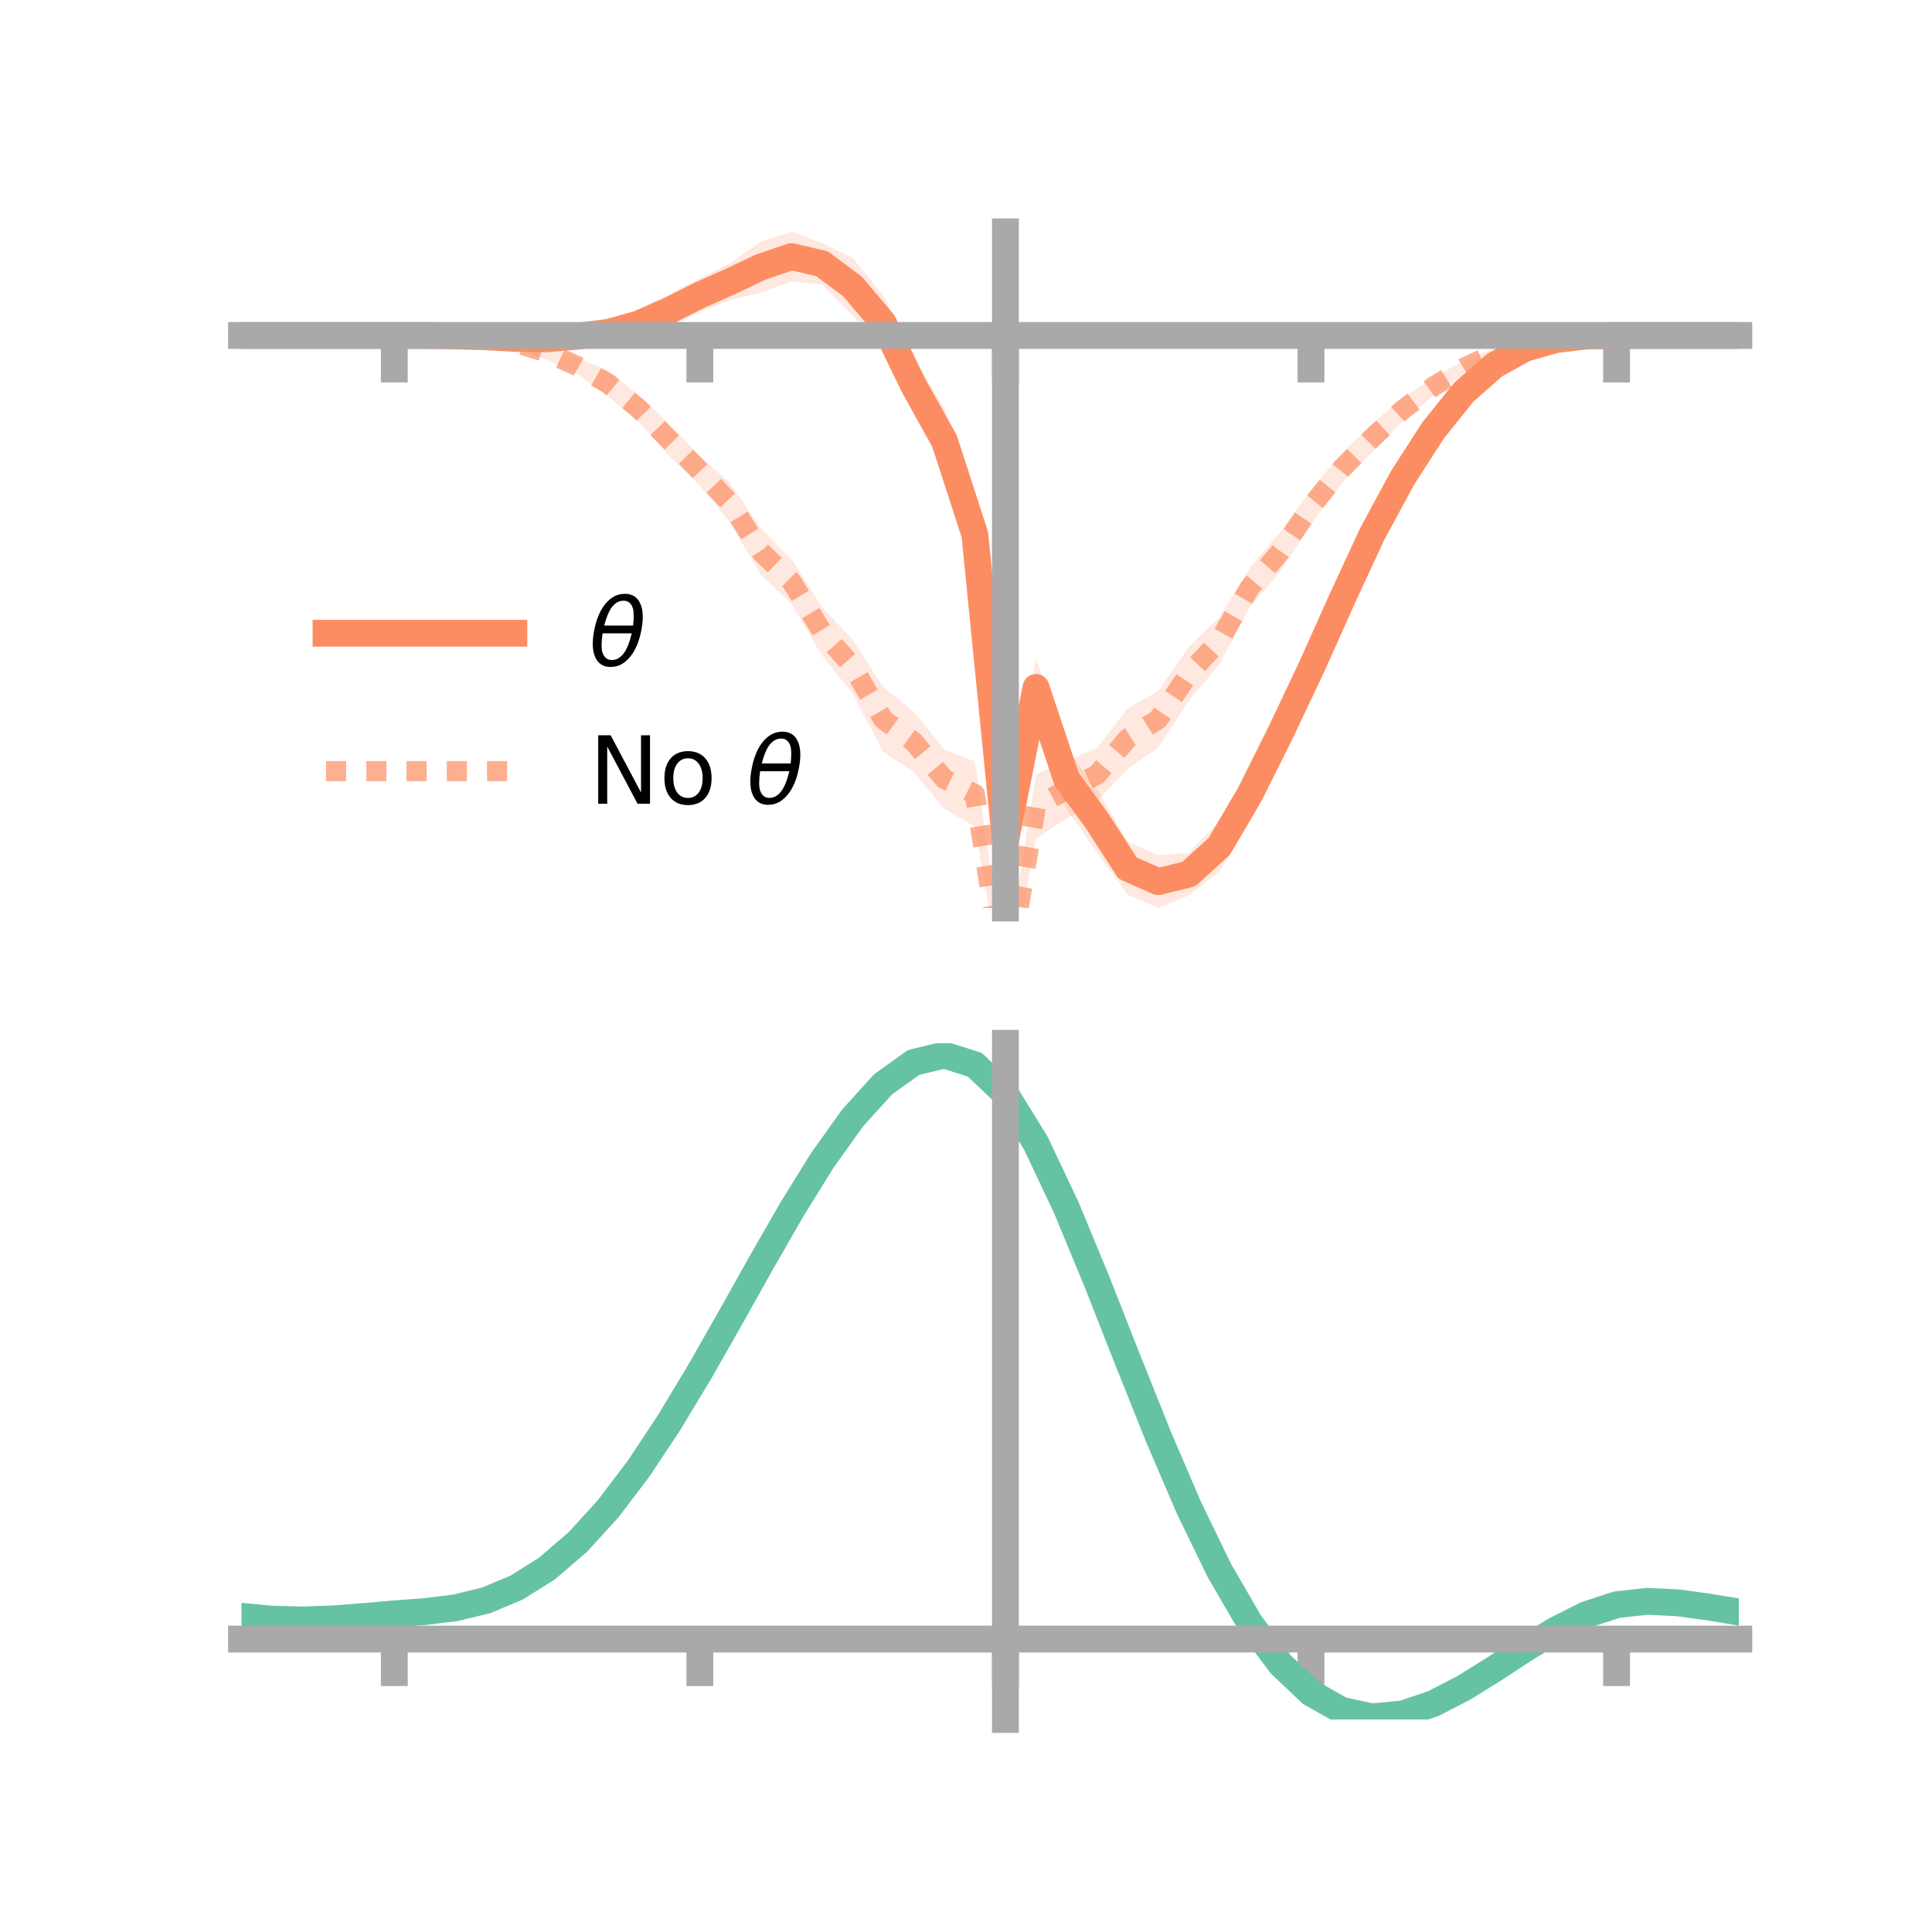 <?xml version="1.0" encoding="utf-8" standalone="no"?>
<!DOCTYPE svg PUBLIC "-//W3C//DTD SVG 1.1//EN"
  "http://www.w3.org/Graphics/SVG/1.1/DTD/svg11.dtd">
<!-- Created with matplotlib (https://matplotlib.org/) -->
<svg height="144pt" version="1.1" viewBox="0 0 144 144" width="144pt" xmlns="http://www.w3.org/2000/svg" xmlns:xlink="http://www.w3.org/1999/xlink">
 <defs>
  <style type="text/css">*{stroke-linecap:butt;stroke-linejoin:round;}</style>
 </defs>
 <g id="figure_1">
  <g id="patch_1">
   <path d="M 0 144 
L 144 144 
L 144 0 
L 0 0 
z
" style="fill:none;"/>
  </g>
  <g id="axes_1">
   <g id="patch_2">
    <path d="M 18 67.68 
L 129.6 67.68 
L 129.6 17.28 
L 18 17.28 
z
" style="fill:none;"/>
   </g>
   <g id="PolyCollection_1">
    <path clip-path="url(#p85c9a5f828)" d="M 18 25.003 
L 18 25.003 
L 20.278 25.003 
L 22.555 25.003 
L 24.833 25.003 
L 27.11 25.003 
L 29.388 25.003 
L 31.665 24.953 
L 33.943 24.899 
L 36.22 24.891 
L 38.498 24.819 
L 40.776 24.755 
L 43.053 24.388 
L 45.331 23.993 
L 47.608 23.021 
L 49.886 21.935 
L 52.163 20.745 
L 54.441 19.603 
L 56.718 17.994 
L 58.996 17.28 
L 61.273 18.112 
L 63.551 19.222 
L 65.829 22.007 
L 68.106 26.626 
L 70.384 30.487 
L 72.661 37.805 
L 74.939 61.744 
L 77.216 49.059 
L 79.494 55.79 
L 81.771 58.836 
L 84.049 62.73 
L 86.327 63.744 
L 88.604 63.569 
L 90.882 61.205 
L 93.159 57.107 
L 95.437 53.092 
L 97.714 48.39 
L 99.992 43.233 
L 102.269 38.479 
L 104.547 34.736 
L 106.824 31.31 
L 109.102 28.748 
L 111.38 26.771 
L 113.657 25.761 
L 115.935 25.169 
L 118.212 24.999 
L 120.49 25.003 
L 122.767 25.003 
L 125.045 25.003 
L 127.322 25.003 
L 129.6 25.003 
L 129.6 25.003 
L 129.6 25.003 
L 127.322 25.003 
L 125.045 25.003 
L 122.767 25.003 
L 120.49 25.004 
L 118.212 25.094 
L 115.935 25.465 
L 113.657 26.172 
L 111.38 27.688 
L 109.102 29.719 
L 106.824 32.83 
L 104.547 36.468 
L 102.269 41.15 
L 99.992 46.234 
L 97.714 51.26 
L 95.437 56.16 
L 93.159 61.282 
L 90.882 64.949 
L 88.604 66.732 
L 86.327 67.68 
L 84.049 66.688 
L 81.771 63.539 
L 79.494 60.32 
L 77.216 53.422 
L 74.939 63.675 
L 72.661 41.886 
L 70.384 35.17 
L 68.106 30.904 
L 65.829 26.112 
L 63.551 23.496 
L 61.273 21.206 
L 58.996 20.972 
L 56.718 21.805 
L 54.441 22.359 
L 52.163 23.244 
L 49.886 24.353 
L 47.608 25.269 
L 45.331 25.56 
L 43.053 25.727 
L 40.776 25.74 
L 38.498 25.643 
L 36.22 25.312 
L 33.943 25.18 
L 31.665 25.052 
L 29.388 25.003 
L 27.11 25.003 
L 24.833 25.003 
L 22.555 25.003 
L 20.278 25.003 
L 18 25.003 
z
" style="fill:#fc8d62;fill-opacity:0.2;"/>
   </g>
   <g id="PolyCollection_2">
    <path clip-path="url(#p85c9a5f828)" d="M 18 25.003 
L 18 25.003 
L 20.278 25.003 
L 22.555 25.003 
L 24.833 25.003 
L 27.11 25.003 
L 29.388 25.003 
L 31.665 24.944 
L 33.943 24.929 
L 36.22 24.971 
L 38.498 25.168 
L 40.776 25.749 
L 43.053 26.686 
L 45.331 27.629 
L 47.608 29.475 
L 49.886 31.611 
L 52.163 33.991 
L 54.441 36.039 
L 56.718 39.396 
L 58.996 41.695 
L 61.273 45.252 
L 63.551 47.682 
L 65.829 51.208 
L 68.106 53.054 
L 70.384 55.854 
L 72.661 56.766 
L 74.939 72.118 
L 77.216 57.706 
L 79.494 56.72 
L 81.771 55.752 
L 84.049 52.787 
L 86.327 51.504 
L 88.604 48.221 
L 90.882 46.01 
L 93.159 42.325 
L 95.437 39.627 
L 97.714 36.49 
L 99.992 33.826 
L 102.269 31.583 
L 104.547 29.681 
L 106.824 28.132 
L 109.102 26.895 
L 111.38 25.947 
L 113.657 25.362 
L 115.935 25.048 
L 118.212 24.993 
L 120.49 25.003 
L 122.767 25.003 
L 125.045 25.003 
L 127.322 25.003 
L 129.6 25.003 
L 129.6 25.003 
L 129.6 25.003 
L 127.322 25.003 
L 125.045 25.003 
L 122.767 25.003 
L 120.49 25.004 
L 118.212 25.09 
L 115.935 25.351 
L 113.657 25.893 
L 111.38 26.76 
L 109.102 27.933 
L 106.824 29.503 
L 104.547 31.411 
L 102.269 33.716 
L 99.992 36.057 
L 97.714 39.063 
L 95.437 42.596 
L 93.159 45.245 
L 90.882 49.526 
L 88.604 52.214 
L 86.327 55.731 
L 84.049 57.3 
L 81.771 59.722 
L 79.494 61.002 
L 77.216 62.505 
L 74.939 74.812 
L 72.661 61.604 
L 70.384 60.281 
L 68.106 57.532 
L 65.829 56.037 
L 63.551 51.669 
L 61.273 48.89 
L 58.996 45.004 
L 56.718 42.851 
L 54.441 38.979 
L 52.163 36.199 
L 49.886 33.97 
L 47.608 31.444 
L 45.331 29.561 
L 43.053 27.912 
L 40.776 26.803 
L 38.498 25.979 
L 36.22 25.453 
L 33.943 25.223 
L 31.665 25.049 
L 29.388 25.003 
L 27.11 25.003 
L 24.833 25.003 
L 22.555 25.003 
L 20.278 25.003 
L 18 25.003 
z
" style="fill:#fc8d62;fill-opacity:0.2;"/>
   </g>
   <g id="matplotlib.axis_1">
    <g id="xtick_1">
     <g id="line2d_1">
      <defs>
       <path d="M 0 0 
L 0 3.5 
" id="mcc470e9916" style="stroke:#a9a9a9;stroke-width:2;"/>
      </defs>
      <g>
       <use style="fill:#a9a9a9;stroke:#a9a9a9;stroke-width:2;" x="29.388" xlink:href="#mcc470e9916" y="25.003"/>
      </g>
     </g>
    </g>
    <g id="xtick_2">
     <g id="line2d_2">
      <g>
       <use style="fill:#a9a9a9;stroke:#a9a9a9;stroke-width:2;" x="52.163" xlink:href="#mcc470e9916" y="25.003"/>
      </g>
     </g>
    </g>
    <g id="xtick_3">
     <g id="line2d_3">
      <g>
       <use style="fill:#a9a9a9;stroke:#a9a9a9;stroke-width:2;" x="74.939" xlink:href="#mcc470e9916" y="25.003"/>
      </g>
     </g>
    </g>
    <g id="xtick_4">
     <g id="line2d_4">
      <g>
       <use style="fill:#a9a9a9;stroke:#a9a9a9;stroke-width:2;" x="97.714" xlink:href="#mcc470e9916" y="25.003"/>
      </g>
     </g>
    </g>
    <g id="xtick_5">
     <g id="line2d_5">
      <g>
       <use style="fill:#a9a9a9;stroke:#a9a9a9;stroke-width:2;" x="120.49" xlink:href="#mcc470e9916" y="25.003"/>
      </g>
     </g>
    </g>
   </g>
   <g id="matplotlib.axis_2"/>
   <g id="line2d_6">
    <path clip-path="url(#p85c9a5f828)" d="M 18 25.003 
L 20.278 25.003 
L 22.555 25.003 
L 24.833 25.003 
L 27.11 25.003 
L 29.388 25.003 
L 31.665 25.003 
L 33.943 25.039 
L 36.22 25.101 
L 38.498 25.231 
L 40.776 25.248 
L 43.053 25.057 
L 45.331 24.777 
L 47.608 24.145 
L 49.886 23.144 
L 52.163 21.995 
L 54.441 20.981 
L 56.718 19.899 
L 58.996 19.126 
L 61.273 19.659 
L 63.551 21.359 
L 65.829 24.059 
L 68.106 28.765 
L 70.384 32.829 
L 72.661 39.845 
L 74.939 62.71 
L 77.216 51.241 
L 79.494 58.055 
L 81.771 61.188 
L 84.049 64.709 
L 86.327 65.712 
L 88.604 65.15 
L 90.882 63.077 
L 93.159 59.194 
L 95.437 54.626 
L 97.714 49.825 
L 99.992 44.734 
L 102.269 39.814 
L 104.547 35.602 
L 106.824 32.07 
L 109.102 29.234 
L 111.38 27.23 
L 113.657 25.966 
L 115.935 25.317 
L 118.212 25.046 
L 120.49 25.003 
L 122.767 25.003 
L 125.045 25.003 
L 127.322 25.003 
L 129.6 25.003 
" style="fill:none;stroke:#fc8d62;stroke-linecap:square;stroke-width:2;"/>
   </g>
   <g id="line2d_7">
    <path clip-path="url(#p85c9a5f828)" d="M 18 25.003 
L 20.278 25.003 
L 22.555 25.003 
L 24.833 25.003 
L 27.11 25.003 
L 29.388 25.003 
L 31.665 24.997 
L 33.943 25.076 
L 36.22 25.212 
L 38.498 25.574 
L 40.776 26.276 
L 43.053 27.299 
L 45.331 28.595 
L 47.608 30.459 
L 49.886 32.791 
L 52.163 35.095 
L 54.441 37.509 
L 56.718 41.124 
L 58.996 43.35 
L 61.273 47.071 
L 63.551 49.675 
L 65.829 53.622 
L 68.106 55.293 
L 70.384 58.068 
L 72.661 59.185 
L 74.939 73.465 
L 77.216 60.106 
L 79.494 58.861 
L 81.771 57.737 
L 84.049 55.043 
L 86.327 53.617 
L 88.604 50.218 
L 90.882 47.768 
L 93.159 43.785 
L 95.437 41.112 
L 97.714 37.776 
L 99.992 34.941 
L 102.269 32.649 
L 104.547 30.546 
L 106.824 28.817 
L 109.102 27.414 
L 111.38 26.354 
L 113.657 25.627 
L 115.935 25.199 
L 118.212 25.041 
L 120.49 25.003 
L 122.767 25.003 
L 125.045 25.003 
L 127.322 25.003 
L 129.6 25.003 
" style="fill:none;stroke:#fc8d62;stroke-dasharray:1.5,1.5;stroke-dashoffset:0;stroke-opacity:0.7;stroke-width:1.5;"/>
   </g>
   <g id="patch_3">
    <path d="M 74.939 67.68 
L 74.939 17.28 
" style="fill:none;stroke:#a9a9a9;stroke-linecap:square;stroke-linejoin:miter;stroke-width:2;"/>
   </g>
   <g id="patch_4">
    <path d="M 129.6 67.68 
L 129.6 17.28 
" style="fill:none;"/>
   </g>
   <g id="patch_5">
    <path d="M 18 25.003 
L 129.6 25.003 
" style="fill:none;stroke:#a9a9a9;stroke-linecap:square;stroke-linejoin:miter;stroke-width:2;"/>
   </g>
   <g id="patch_6">
    <path d="M 18 17.28 
L 129.6 17.28 
" style="fill:none;"/>
   </g>
   <g id="legend_1">
    <g id="line2d_8">
     <path d="M 24.3 47.2 
L 38.3 47.2 
" style="fill:none;stroke:#fc8d62;stroke-linecap:square;stroke-width:2;"/>
    </g>
    <g id="line2d_9"/>
    <g id="text_1">
     <!-- $\theta$ -->
     <g transform="translate(43.9 49.65)scale(0.07 -0.07)">
      <defs>
       <path d="M 45.516 34.672 
L 14.453 34.672 
Q 12.359 20.062 14.5 13.875 
Q 17.188 6.25 24.469 6.25 
Q 31.781 6.25 37.359 13.922 
Q 42.234 20.656 45.516 34.672 
z
M 47.016 42.969 
Q 48.344 56.844 46.625 61.719 
Q 43.953 69.438 36.766 69.438 
Q 29.297 69.438 23.828 61.812 
Q 19.531 55.672 16.156 42.969 
z
M 38.188 76.766 
Q 49.906 76.766 54.594 66.406 
Q 59.281 56.109 55.719 37.844 
Q 52.203 19.625 43.453 9.281 
Q 34.766 -1.125 23.047 -1.125 
Q 11.281 -1.125 6.641 9.281 
Q 2 19.625 5.516 37.844 
Q 9.078 56.109 17.719 66.406 
Q 26.422 76.766 38.188 76.766 
z
" id="DejaVuSans-Oblique-952"/>
      </defs>
      <use transform="translate(0 0.234)" xlink:href="#DejaVuSans-Oblique-952"/>
     </g>
    </g>
    <g id="line2d_10">
     <path d="M 24.3 57.474 
L 38.3 57.474 
" style="fill:none;stroke:#fc8d62;stroke-dasharray:1.5,1.5;stroke-dashoffset:0;stroke-opacity:0.7;stroke-width:1.5;"/>
    </g>
    <g id="line2d_11"/>
    <g id="text_2">
     <!-- No $\theta$ -->
     <g transform="translate(43.9 59.924)scale(0.07 -0.07)">
      <defs>
       <path d="M 9.812 72.906 
L 23.094 72.906 
L 55.422 11.922 
L 55.422 72.906 
L 64.984 72.906 
L 64.984 0 
L 51.703 0 
L 19.391 60.984 
L 19.391 0 
L 9.812 0 
z
" id="DejaVuSans-78"/>
       <path d="M 30.609 48.391 
Q 23.391 48.391 19.188 42.75 
Q 14.984 37.109 14.984 27.297 
Q 14.984 17.484 19.156 11.844 
Q 23.344 6.203 30.609 6.203 
Q 37.797 6.203 41.984 11.859 
Q 46.188 17.531 46.188 27.297 
Q 46.188 37.016 41.984 42.703 
Q 37.797 48.391 30.609 48.391 
z
M 30.609 56 
Q 42.328 56 49.016 48.375 
Q 55.719 40.766 55.719 27.297 
Q 55.719 13.875 49.016 6.219 
Q 42.328 -1.422 30.609 -1.422 
Q 18.844 -1.422 12.172 6.219 
Q 5.516 13.875 5.516 27.297 
Q 5.516 40.766 12.172 48.375 
Q 18.844 56 30.609 56 
z
" id="DejaVuSans-111"/>
       <path id="DejaVuSans-32"/>
      </defs>
      <use transform="translate(0 0.234)" xlink:href="#DejaVuSans-78"/>
      <use transform="translate(74.805 0.234)" xlink:href="#DejaVuSans-111"/>
      <use transform="translate(135.986 0.234)" xlink:href="#DejaVuSans-32"/>
      <use transform="translate(167.773 0.234)" xlink:href="#DejaVuSans-Oblique-952"/>
     </g>
    </g>
   </g>
  </g>
  <g id="axes_2">
   <g id="patch_7">
    <path d="M 18 128.16 
L 129.6 128.16 
L 129.6 77.76 
L 18 77.76 
z
" style="fill:none;"/>
   </g>
   <g id="PolyCollection_3">
    <path clip-path="url(#pdffc6e0686)" d="M 18 120.51 
L 18 120.436 
L 20.278 120.652 
L 22.555 120.712 
L 24.833 120.623 
L 27.11 120.437 
L 29.388 120.231 
L 31.665 120.056 
L 33.943 119.771 
L 36.22 119.213 
L 38.498 118.254 
L 40.776 116.804 
L 43.053 114.811 
L 45.331 112.266 
L 47.608 109.201 
L 49.886 105.685 
L 52.163 101.818 
L 54.441 97.73 
L 56.718 93.575 
L 58.996 89.527 
L 61.273 85.777 
L 63.551 82.522 
L 65.829 79.967 
L 68.106 78.314 
L 70.384 77.76 
L 72.661 78.496 
L 74.939 80.691 
L 77.216 84.437 
L 79.494 89.33 
L 81.771 94.92 
L 84.049 100.788 
L 86.327 106.569 
L 88.604 111.96 
L 90.882 116.728 
L 93.159 120.708 
L 95.437 123.804 
L 97.714 125.984 
L 99.992 127.279 
L 102.269 127.765 
L 104.547 127.559 
L 106.824 126.798 
L 109.102 125.64 
L 111.38 124.246 
L 113.657 122.781 
L 115.935 121.404 
L 118.212 120.269 
L 120.49 119.528 
L 122.767 119.275 
L 125.045 119.392 
L 127.322 119.713 
L 129.6 120.098 
L 129.6 120.197 
L 129.6 120.197 
L 127.322 119.837 
L 125.045 119.535 
L 122.767 119.43 
L 120.49 119.687 
L 118.212 120.438 
L 115.935 121.598 
L 113.657 123.016 
L 111.38 124.529 
L 109.102 125.968 
L 106.824 127.161 
L 104.547 127.943 
L 102.269 128.16 
L 99.992 127.68 
L 97.714 126.401 
L 95.437 124.261 
L 93.159 121.242 
L 90.882 117.376 
L 88.604 112.75 
L 86.327 107.519 
L 84.049 101.906 
L 81.771 96.203 
L 79.494 90.765 
L 77.216 86.003 
L 74.939 82.358 
L 72.661 80.228 
L 70.384 79.516 
L 68.106 80.055 
L 65.829 81.653 
L 63.551 84.118 
L 61.273 87.251 
L 58.996 90.856 
L 56.718 94.739 
L 54.441 98.721 
L 52.163 102.635 
L 49.886 106.335 
L 47.608 109.699 
L 45.331 112.635 
L 43.053 115.079 
L 40.776 117.005 
L 38.498 118.417 
L 36.22 119.357 
L 33.943 119.904 
L 31.665 120.181 
L 29.388 120.345 
L 27.11 120.534 
L 24.833 120.701 
L 22.555 120.773 
L 20.278 120.711 
L 18 120.51 
z
" style="fill:#66c2a5;fill-opacity:0.2;"/>
   </g>
   <g id="matplotlib.axis_3">
    <g id="xtick_6">
     <g id="line2d_12">
      <g>
       <use style="fill:#a9a9a9;stroke:#a9a9a9;stroke-width:2;" x="29.388" xlink:href="#mcc470e9916" y="122.167"/>
      </g>
     </g>
    </g>
    <g id="xtick_7">
     <g id="line2d_13">
      <g>
       <use style="fill:#a9a9a9;stroke:#a9a9a9;stroke-width:2;" x="52.163" xlink:href="#mcc470e9916" y="122.167"/>
      </g>
     </g>
    </g>
    <g id="xtick_8">
     <g id="line2d_14">
      <g>
       <use style="fill:#a9a9a9;stroke:#a9a9a9;stroke-width:2;" x="74.939" xlink:href="#mcc470e9916" y="122.167"/>
      </g>
     </g>
    </g>
    <g id="xtick_9">
     <g id="line2d_15">
      <g>
       <use style="fill:#a9a9a9;stroke:#a9a9a9;stroke-width:2;" x="97.714" xlink:href="#mcc470e9916" y="122.167"/>
      </g>
     </g>
    </g>
    <g id="xtick_10">
     <g id="line2d_16">
      <g>
       <use style="fill:#a9a9a9;stroke:#a9a9a9;stroke-width:2;" x="120.49" xlink:href="#mcc470e9916" y="122.167"/>
      </g>
     </g>
    </g>
   </g>
   <g id="matplotlib.axis_4"/>
   <g id="line2d_17">
    <path clip-path="url(#pdffc6e0686)" d="M 18 120.473 
L 20.278 120.682 
L 22.555 120.742 
L 24.833 120.662 
L 27.11 120.486 
L 29.388 120.288 
L 31.665 120.118 
L 33.943 119.838 
L 36.22 119.285 
L 38.498 118.336 
L 40.776 116.904 
L 43.053 114.945 
L 45.331 112.45 
L 47.608 109.45 
L 49.886 106.01 
L 52.163 102.226 
L 54.441 98.225 
L 56.718 94.157 
L 58.996 90.191 
L 61.273 86.514 
L 63.551 83.32 
L 65.829 80.81 
L 68.106 79.184 
L 70.384 78.638 
L 72.661 79.362 
L 74.939 81.525 
L 77.216 85.22 
L 79.494 90.048 
L 81.771 95.561 
L 84.049 101.347 
L 86.327 107.044 
L 88.604 112.355 
L 90.882 117.052 
L 93.159 120.975 
L 95.437 124.032 
L 97.714 126.192 
L 99.992 127.479 
L 102.269 127.963 
L 104.547 127.751 
L 106.824 126.98 
L 109.102 125.804 
L 111.38 124.388 
L 113.657 122.898 
L 115.935 121.501 
L 118.212 120.354 
L 120.49 119.607 
L 122.767 119.352 
L 125.045 119.463 
L 127.322 119.775 
L 129.6 120.148 
" style="fill:none;stroke:#66c2a5;stroke-linecap:square;stroke-width:2;"/>
   </g>
   <g id="patch_8">
    <path d="M 74.939 128.16 
L 74.939 77.76 
" style="fill:none;stroke:#a9a9a9;stroke-linecap:square;stroke-linejoin:miter;stroke-width:2;"/>
   </g>
   <g id="patch_9">
    <path d="M 129.6 128.16 
L 129.6 77.76 
" style="fill:none;"/>
   </g>
   <g id="patch_10">
    <path d="M 18 122.167 
L 129.6 122.167 
" style="fill:none;stroke:#a9a9a9;stroke-linecap:square;stroke-linejoin:miter;stroke-width:2;"/>
   </g>
   <g id="patch_11">
    <path d="M 18 77.76 
L 129.6 77.76 
" style="fill:none;"/>
   </g>
  </g>
 </g>
 <defs>
  <clipPath id="p85c9a5f828">
   <rect height="50.4" width="111.6" x="18" y="17.28"/>
  </clipPath>
  <clipPath id="pdffc6e0686">
   <rect height="50.4" width="111.6" x="18" y="77.76"/>
  </clipPath>
 </defs>
</svg>
